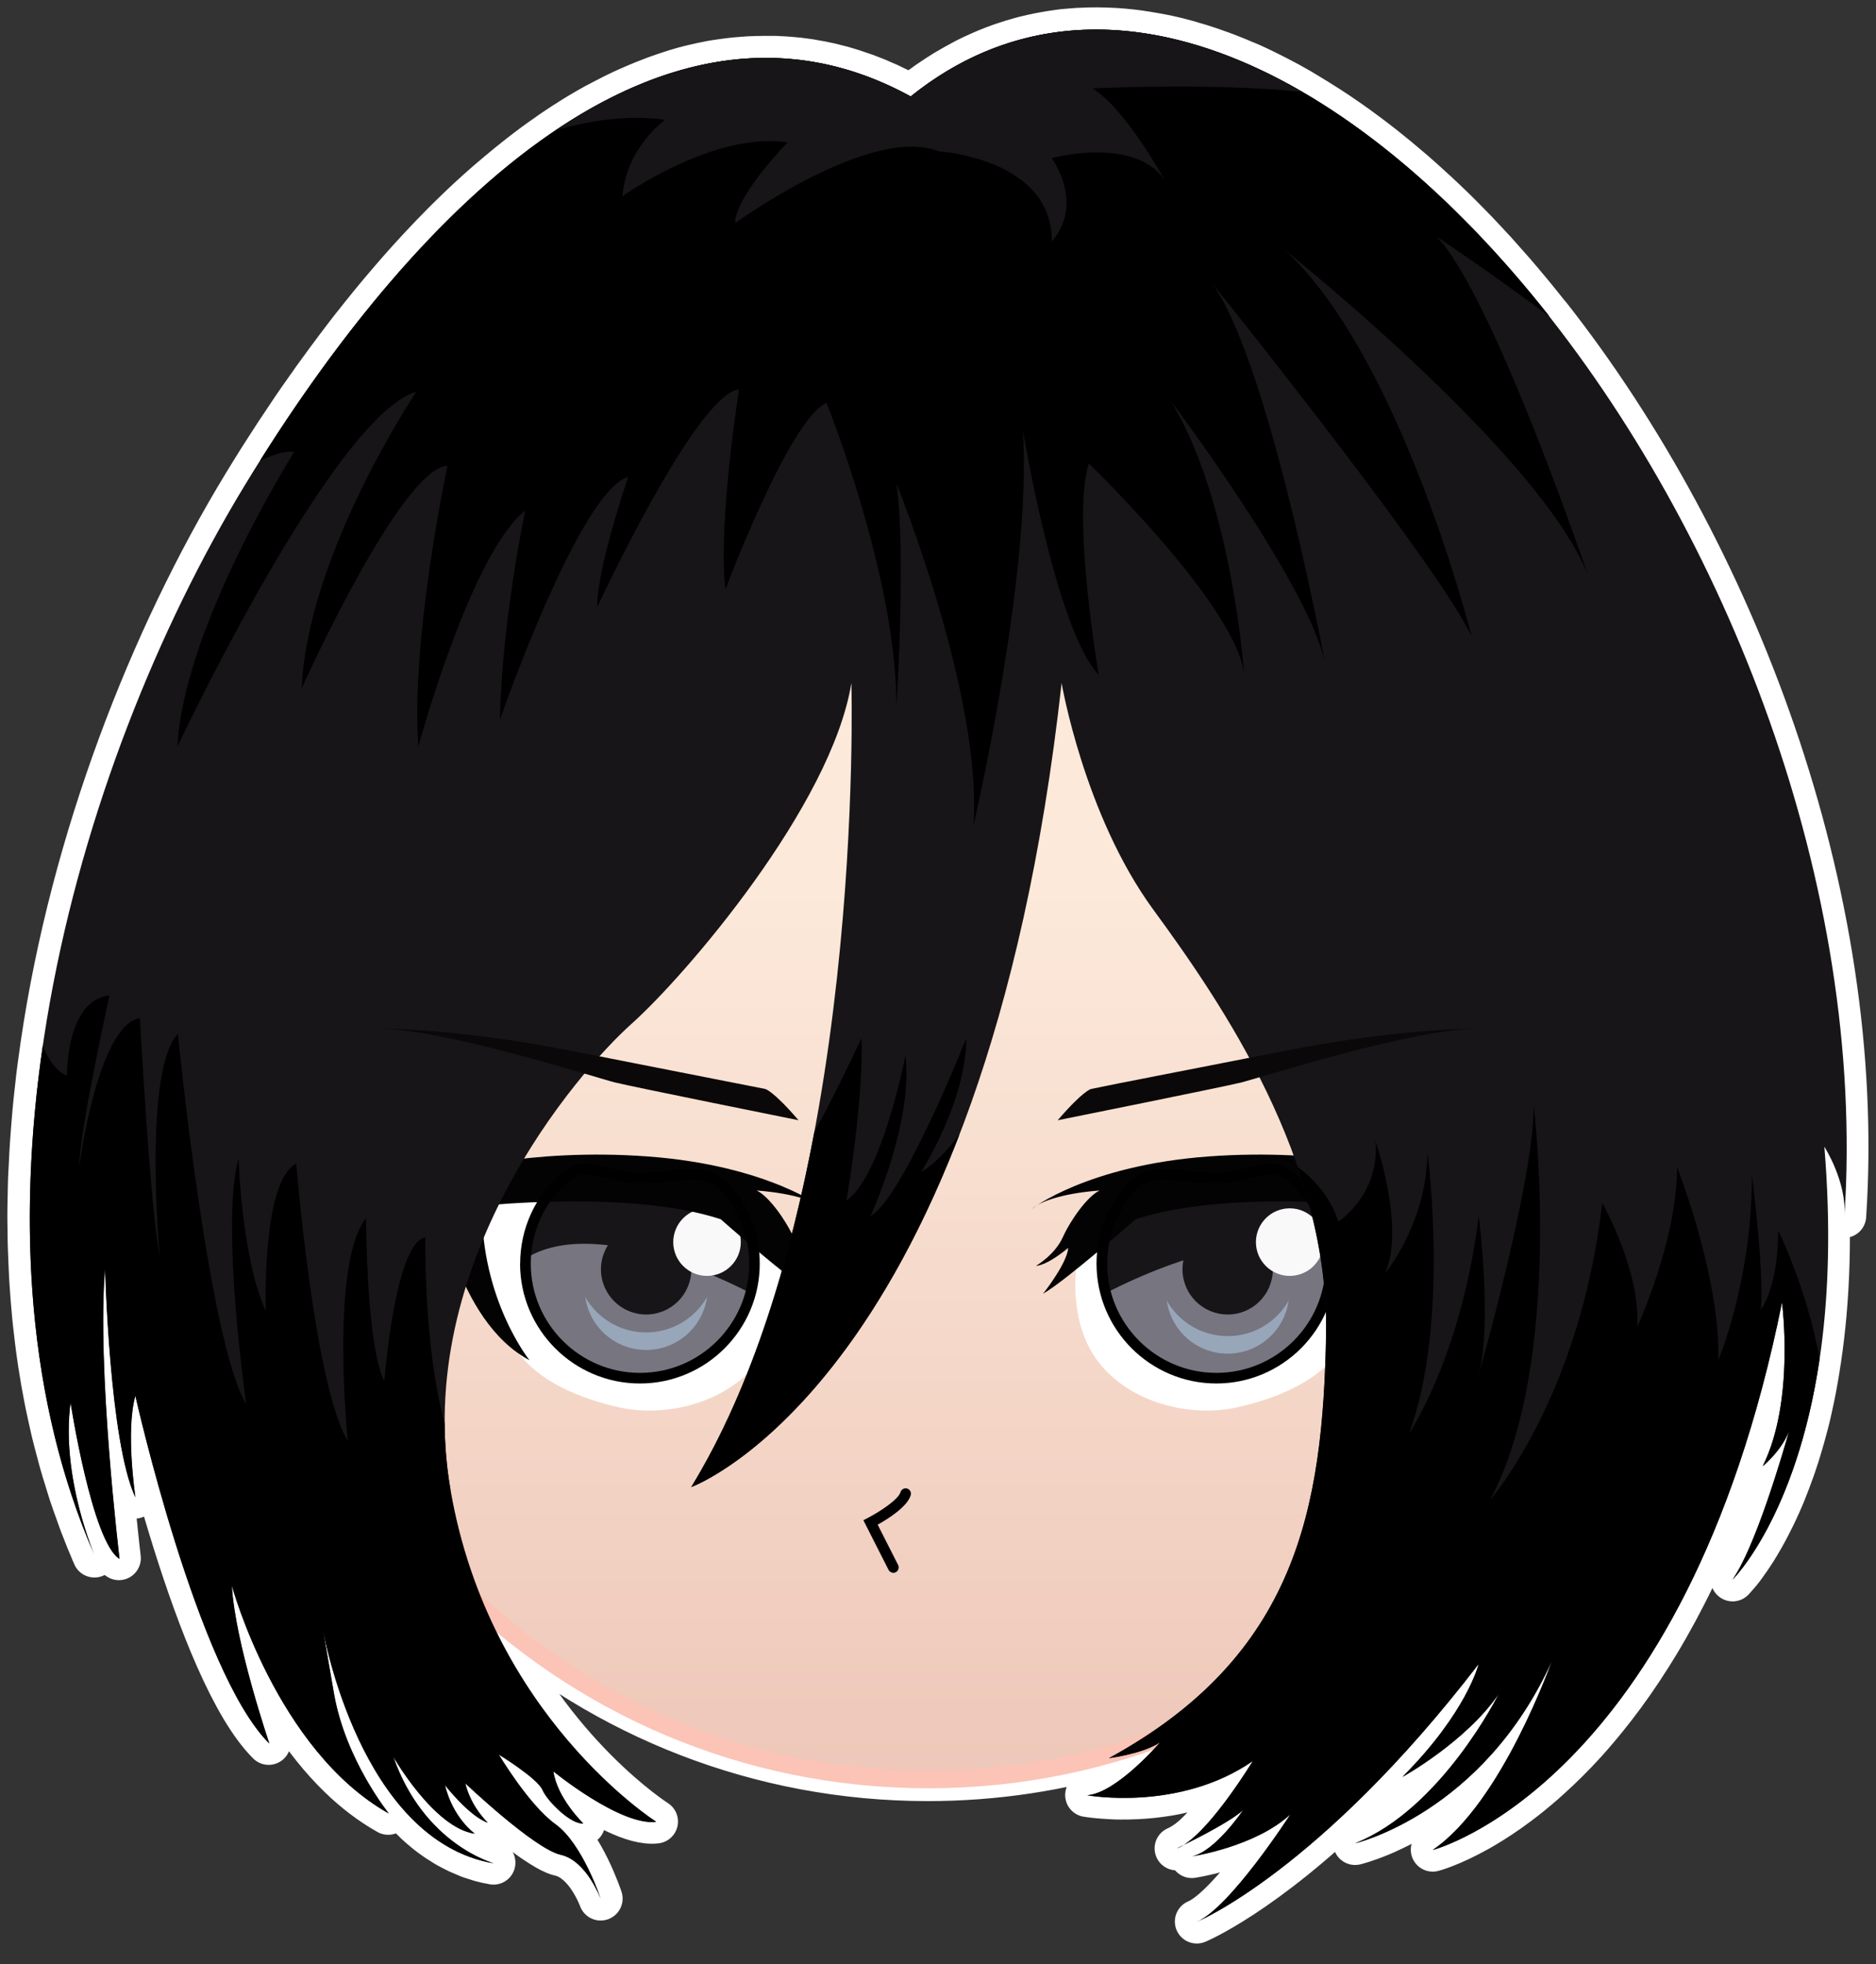 <svg width="64" height="67" viewBox="0 0 64 67" fill="none" xmlns="http://www.w3.org/2000/svg">
<rect x="0" y="0" width="64" height="67" fill="#333333" stroke="none"/>
<path d="M40.371 62.941C40.371 62.941 40.356 62.947 40.35 62.95C40.329 62.959 40.308 62.971 40.29 62.98C40.278 62.986 40.266 62.992 40.254 62.998C40.239 63.004 40.224 63.013 40.209 63.019C40.201 63.022 40.195 63.025 40.186 63.031C40.159 63.043 40.138 63.052 40.138 63.052C40.192 63.034 40.245 63.007 40.302 62.977C40.32 62.968 40.341 62.956 40.359 62.944C40.368 62.938 40.374 62.935 40.383 62.932C40.377 62.932 40.374 62.935 40.368 62.938L40.371 62.941Z" fill="#0A0808" stroke="white" stroke-width="1.497" stroke-linecap="round" stroke-linejoin="round"/>
<path d="M52.862 10.806C52.817 10.749 52.776 10.698 52.731 10.642C52.572 10.444 52.416 10.246 52.255 10.052C52.195 9.977 52.132 9.908 52.072 9.833C51.922 9.657 51.776 9.477 51.623 9.303C51.554 9.223 51.485 9.148 51.414 9.067C51.27 8.905 51.126 8.741 50.983 8.582C50.908 8.498 50.83 8.42 50.755 8.337C50.614 8.187 50.474 8.034 50.333 7.888C50.252 7.804 50.171 7.723 50.09 7.639C49.953 7.499 49.815 7.358 49.674 7.22C49.591 7.136 49.504 7.055 49.417 6.972C49.279 6.84 49.145 6.708 49.007 6.583C48.917 6.499 48.83 6.421 48.74 6.34C48.606 6.217 48.471 6.095 48.333 5.975C48.244 5.894 48.151 5.816 48.058 5.738C47.923 5.622 47.789 5.508 47.654 5.397C47.561 5.319 47.465 5.245 47.373 5.17C47.238 5.062 47.106 4.954 46.971 4.852C46.876 4.778 46.777 4.706 46.681 4.631C46.549 4.532 46.415 4.433 46.283 4.338C46.184 4.266 46.085 4.197 45.987 4.128C45.855 4.035 45.723 3.945 45.589 3.856C45.487 3.79 45.388 3.724 45.286 3.658C45.154 3.574 45.023 3.49 44.891 3.41C44.789 3.347 44.688 3.287 44.586 3.224C44.532 3.191 44.478 3.158 44.421 3.125C44.415 3.122 44.409 3.119 44.403 3.113C44.355 3.086 44.31 3.059 44.263 3.032C44.218 3.006 44.173 2.982 44.125 2.955C44.089 2.934 44.053 2.916 44.02 2.895C43.942 2.85 43.861 2.811 43.784 2.769C43.727 2.739 43.67 2.709 43.613 2.679C43.547 2.646 43.481 2.613 43.415 2.577C43.364 2.551 43.311 2.527 43.26 2.5C43.188 2.464 43.119 2.431 43.047 2.395C42.99 2.368 42.934 2.341 42.877 2.314C42.802 2.281 42.73 2.245 42.655 2.212C42.619 2.197 42.583 2.182 42.547 2.167C42.49 2.143 42.434 2.119 42.377 2.096C42.338 2.078 42.296 2.06 42.257 2.045C42.17 2.009 42.083 1.976 41.997 1.94C41.955 1.922 41.91 1.904 41.868 1.889C41.805 1.865 41.745 1.844 41.682 1.82C41.622 1.799 41.566 1.778 41.506 1.757C41.425 1.727 41.347 1.7 41.266 1.673C41.215 1.656 41.164 1.641 41.114 1.623C41.051 1.602 40.991 1.581 40.928 1.563C40.889 1.551 40.853 1.542 40.814 1.53C40.709 1.497 40.605 1.467 40.5 1.437C40.479 1.431 40.455 1.425 40.434 1.419C40.392 1.407 40.35 1.398 40.308 1.386C40.255 1.371 40.204 1.359 40.15 1.344C40.054 1.32 39.958 1.299 39.862 1.278C39.814 1.269 39.77 1.257 39.722 1.248C39.674 1.239 39.623 1.227 39.575 1.219C39.524 1.21 39.473 1.201 39.425 1.192C39.327 1.174 39.225 1.156 39.126 1.141C39.081 1.135 39.033 1.126 38.988 1.12C38.964 1.117 38.94 1.114 38.916 1.108C38.88 1.102 38.845 1.096 38.809 1.093C38.674 1.075 38.539 1.06 38.405 1.048C38.39 1.048 38.375 1.045 38.36 1.042C38.318 1.039 38.273 1.036 38.231 1.033C38.18 1.03 38.126 1.024 38.075 1.021C37.968 1.015 37.857 1.009 37.749 1.006C37.704 1.006 37.656 1.003 37.611 1.003C37.572 1.003 37.533 1.003 37.495 1C37.471 1 37.447 1 37.423 1C37.288 1 37.153 1 37.019 1.006C36.98 1.006 36.941 1.009 36.902 1.012C36.899 1.012 36.893 1.012 36.89 1.012C36.842 1.012 36.797 1.015 36.749 1.018C36.615 1.027 36.48 1.039 36.345 1.051C36.318 1.051 36.294 1.054 36.267 1.057C36.237 1.06 36.208 1.063 36.178 1.069C36.136 1.075 36.097 1.081 36.055 1.087C35.926 1.105 35.8 1.123 35.675 1.147C35.63 1.156 35.588 1.162 35.543 1.171C35.51 1.177 35.48 1.183 35.447 1.189C35.282 1.222 35.121 1.257 34.956 1.299C34.929 1.305 34.902 1.314 34.875 1.32C34.834 1.332 34.789 1.344 34.747 1.356C34.606 1.395 34.465 1.437 34.328 1.485C34.298 1.494 34.265 1.506 34.235 1.515C34.217 1.521 34.196 1.527 34.178 1.533C34.166 1.536 34.157 1.542 34.145 1.545C33.983 1.602 33.822 1.665 33.663 1.73C33.633 1.742 33.6 1.754 33.57 1.769C33.54 1.781 33.511 1.796 33.481 1.808C33.31 1.883 33.136 1.964 32.969 2.048C32.957 2.054 32.942 2.063 32.93 2.069C32.9 2.084 32.867 2.102 32.837 2.119C32.684 2.2 32.535 2.284 32.382 2.374C32.355 2.389 32.328 2.404 32.298 2.422C32.283 2.431 32.268 2.44 32.253 2.449C32.08 2.557 31.906 2.667 31.733 2.787C31.715 2.799 31.697 2.811 31.679 2.823C31.655 2.841 31.631 2.859 31.604 2.877C31.424 3.006 31.247 3.137 31.071 3.278C31.068 3.278 31.062 3.275 31.059 3.272C30.936 3.203 30.811 3.14 30.688 3.077C30.688 3.077 30.685 3.077 30.682 3.077C30.637 3.056 30.595 3.035 30.55 3.015C30.466 2.976 30.386 2.934 30.302 2.895C30.299 2.895 30.296 2.892 30.29 2.889C30.239 2.865 30.188 2.844 30.134 2.823C30.062 2.79 29.987 2.757 29.916 2.727C29.91 2.727 29.904 2.724 29.901 2.721C29.847 2.7 29.793 2.679 29.739 2.658C29.67 2.631 29.601 2.604 29.532 2.577C29.526 2.577 29.52 2.571 29.511 2.571C29.457 2.551 29.401 2.533 29.347 2.515C29.281 2.491 29.215 2.467 29.146 2.446C29.137 2.446 29.128 2.44 29.122 2.437C29.068 2.419 29.012 2.404 28.958 2.386C28.892 2.365 28.829 2.347 28.763 2.329C28.754 2.329 28.745 2.323 28.736 2.32C28.679 2.305 28.625 2.29 28.569 2.278C28.506 2.263 28.443 2.245 28.38 2.23C28.368 2.23 28.359 2.224 28.347 2.221C28.29 2.209 28.236 2.197 28.179 2.185C28.116 2.173 28.057 2.158 27.994 2.146C27.982 2.146 27.97 2.14 27.958 2.14C27.901 2.128 27.847 2.119 27.79 2.111C27.73 2.099 27.668 2.09 27.608 2.078C27.596 2.078 27.584 2.075 27.572 2.072C27.518 2.063 27.461 2.057 27.407 2.051C27.347 2.042 27.287 2.033 27.224 2.027C27.212 2.027 27.198 2.024 27.186 2.024C27.132 2.018 27.075 2.012 27.021 2.009C26.961 2.003 26.901 1.997 26.841 1.994C26.826 1.994 26.814 1.994 26.799 1.991C26.746 1.988 26.689 1.985 26.635 1.982C26.575 1.979 26.518 1.976 26.458 1.973C26.443 1.973 26.431 1.973 26.416 1.973C26.362 1.973 26.306 1.973 26.252 1.973C26.192 1.973 26.135 1.973 26.075 1.973C26.06 1.973 26.045 1.973 26.03 1.973C25.976 1.973 25.919 1.973 25.866 1.976C25.809 1.976 25.749 1.976 25.692 1.982C25.677 1.982 25.662 1.982 25.647 1.982C25.593 1.982 25.536 1.988 25.482 1.991C25.425 1.994 25.366 1.997 25.309 2.003C25.294 2.003 25.279 2.003 25.264 2.006C25.21 2.012 25.153 2.015 25.099 2.021C25.042 2.027 24.985 2.033 24.926 2.039C24.911 2.039 24.896 2.042 24.881 2.045C24.827 2.051 24.77 2.06 24.716 2.066C24.659 2.075 24.602 2.081 24.543 2.09C24.527 2.09 24.513 2.096 24.498 2.096C24.444 2.105 24.387 2.114 24.333 2.123C24.276 2.131 24.219 2.143 24.162 2.155C24.147 2.155 24.135 2.161 24.12 2.164C24.064 2.176 24.01 2.188 23.953 2.197C23.896 2.209 23.839 2.221 23.782 2.236C23.767 2.239 23.755 2.242 23.74 2.245C23.683 2.257 23.63 2.272 23.573 2.284C23.516 2.296 23.459 2.314 23.402 2.329C23.39 2.332 23.375 2.335 23.363 2.338C23.306 2.353 23.252 2.368 23.195 2.386C23.139 2.401 23.082 2.419 23.025 2.437C23.013 2.44 23.001 2.443 22.989 2.449C22.932 2.467 22.875 2.485 22.821 2.503C22.765 2.521 22.708 2.542 22.651 2.56C22.639 2.563 22.627 2.568 22.618 2.571C22.561 2.589 22.504 2.61 22.447 2.631C22.39 2.652 22.333 2.673 22.276 2.694C22.265 2.697 22.256 2.703 22.247 2.706C22.19 2.727 22.133 2.748 22.076 2.772C22.019 2.796 21.962 2.817 21.902 2.841C21.893 2.844 21.884 2.847 21.875 2.853C21.819 2.877 21.762 2.901 21.702 2.925C21.645 2.949 21.585 2.976 21.528 3C21.519 3.003 21.51 3.009 21.501 3.012C21.444 3.038 21.384 3.062 21.328 3.089C21.271 3.116 21.211 3.143 21.154 3.17C21.145 3.173 21.139 3.176 21.13 3.182C21.073 3.209 21.013 3.236 20.956 3.266C20.9 3.296 20.84 3.326 20.783 3.356C20.777 3.359 20.771 3.362 20.765 3.365C20.705 3.395 20.648 3.425 20.588 3.455C20.531 3.484 20.475 3.517 20.418 3.547C20.418 3.547 20.418 3.547 20.415 3.547C20.409 3.547 20.406 3.553 20.4 3.553C20.34 3.586 20.28 3.616 20.22 3.652C20.166 3.682 20.109 3.715 20.055 3.745C20.052 3.745 20.047 3.751 20.044 3.751C20.041 3.751 20.038 3.754 20.035 3.757C19.975 3.79 19.915 3.826 19.855 3.862C19.801 3.895 19.747 3.927 19.696 3.957C19.69 3.96 19.684 3.963 19.678 3.969C19.678 3.969 19.672 3.969 19.672 3.972C19.613 4.008 19.553 4.044 19.493 4.083C19.442 4.113 19.391 4.146 19.343 4.179C19.334 4.185 19.325 4.191 19.313 4.197C19.253 4.236 19.193 4.275 19.134 4.314C19.089 4.344 19.044 4.373 18.999 4.403C18.984 4.412 18.969 4.424 18.954 4.433C18.894 4.475 18.834 4.514 18.774 4.556C18.747 4.577 18.718 4.595 18.691 4.616C18.376 4.834 18.065 5.062 17.757 5.304C17.745 5.313 17.73 5.325 17.718 5.334C17.634 5.4 17.547 5.469 17.463 5.538C17.43 5.565 17.397 5.589 17.364 5.616C17.287 5.679 17.209 5.744 17.131 5.81C17.092 5.843 17.053 5.873 17.014 5.906C16.936 5.972 16.862 6.038 16.784 6.101C16.745 6.134 16.706 6.169 16.664 6.202C16.589 6.268 16.514 6.334 16.44 6.4C16.398 6.436 16.359 6.472 16.317 6.508C16.242 6.574 16.17 6.642 16.098 6.708C16.056 6.747 16.015 6.783 15.973 6.822C15.901 6.891 15.829 6.957 15.757 7.026C15.715 7.064 15.673 7.103 15.631 7.145C15.559 7.214 15.491 7.283 15.419 7.352C15.377 7.394 15.332 7.436 15.29 7.478C15.221 7.546 15.149 7.618 15.081 7.687C15.039 7.729 14.997 7.771 14.955 7.816C14.886 7.888 14.814 7.959 14.745 8.031C14.703 8.076 14.662 8.118 14.62 8.163C14.551 8.235 14.482 8.31 14.413 8.382C14.371 8.426 14.329 8.471 14.287 8.516C14.219 8.591 14.15 8.666 14.081 8.741C14.039 8.786 13.997 8.831 13.958 8.875C13.889 8.953 13.82 9.028 13.752 9.106C13.713 9.151 13.671 9.196 13.632 9.241C13.563 9.318 13.494 9.399 13.425 9.48C13.386 9.525 13.348 9.57 13.309 9.615C13.24 9.696 13.171 9.776 13.102 9.857C13.063 9.902 13.024 9.95 12.985 9.995C12.916 10.076 12.848 10.16 12.779 10.243C12.74 10.288 12.704 10.336 12.665 10.381C12.596 10.465 12.527 10.549 12.461 10.633C12.425 10.677 12.387 10.725 12.351 10.77C12.282 10.857 12.213 10.944 12.144 11.031C12.108 11.075 12.072 11.12 12.036 11.165C11.967 11.252 11.899 11.342 11.83 11.432C11.797 11.477 11.761 11.521 11.728 11.566C11.659 11.656 11.587 11.749 11.518 11.842C11.486 11.884 11.456 11.926 11.423 11.97C11.351 12.066 11.282 12.159 11.21 12.255C11.18 12.297 11.15 12.339 11.117 12.381C11.046 12.476 10.977 12.575 10.905 12.671C10.875 12.71 10.848 12.752 10.818 12.791C10.746 12.889 10.674 12.988 10.606 13.09C10.579 13.129 10.552 13.168 10.522 13.207C10.45 13.309 10.378 13.413 10.303 13.518C10.279 13.551 10.255 13.587 10.231 13.62C10.157 13.728 10.082 13.835 10.007 13.946C9.986 13.979 9.962 14.012 9.941 14.045C9.866 14.156 9.791 14.266 9.717 14.38C9.696 14.41 9.678 14.44 9.657 14.47C9.579 14.587 9.504 14.7 9.426 14.817C9.411 14.841 9.396 14.862 9.381 14.886C9.3 15.012 9.22 15.134 9.139 15.26C9.133 15.269 9.127 15.278 9.121 15.287C9.034 15.425 8.944 15.562 8.857 15.7C8.681 15.979 8.507 16.26 8.337 16.541C5.152 21.777 2.467 28.652 1.443 35.666C1.443 35.666 1.443 35.666 1.443 35.663C1.425 35.785 1.41 35.911 1.392 36.034C1.359 36.267 1.326 36.501 1.299 36.734C1.281 36.878 1.266 37.025 1.251 37.168C1.224 37.414 1.195 37.659 1.174 37.908C1.168 37.98 1.162 38.048 1.156 38.12C1.108 38.677 1.069 39.234 1.045 39.788C1.039 39.919 1.03 40.054 1.024 40.186C1.015 40.404 1.015 40.623 1.009 40.841C1.006 41.012 1 41.185 1 41.356C1 41.566 1 41.772 1.006 41.979C1.006 42.158 1.009 42.341 1.015 42.52C1.021 42.724 1.03 42.925 1.039 43.128C1.048 43.314 1.054 43.499 1.066 43.682C1.078 43.879 1.093 44.077 1.108 44.275C1.123 44.46 1.138 44.649 1.156 44.834C1.174 45.029 1.195 45.22 1.219 45.415C1.239 45.603 1.263 45.792 1.287 45.981C1.311 46.169 1.341 46.358 1.368 46.546C1.398 46.735 1.428 46.927 1.461 47.115C1.494 47.301 1.527 47.486 1.563 47.669C1.599 47.861 1.641 48.049 1.682 48.241C1.721 48.42 1.76 48.6 1.802 48.779C1.847 48.974 1.898 49.163 1.949 49.357C1.994 49.531 2.039 49.704 2.087 49.875C2.143 50.076 2.203 50.27 2.266 50.468C2.317 50.629 2.362 50.791 2.416 50.953C2.488 51.171 2.568 51.39 2.646 51.605C2.694 51.74 2.739 51.877 2.793 52.012C2.922 52.353 3.059 52.689 3.206 53.024C3.206 53.018 3.197 53.006 3.194 52.997C3.197 53.006 3.203 53.018 3.206 53.027C3.212 53.039 3.212 53.042 3.215 53.048C3.218 53.057 3.221 53.063 3.221 53.063C3.2 53.012 3.182 52.961 3.158 52.913C3.161 52.922 3.164 52.931 3.167 52.94C3.164 52.931 3.158 52.919 3.155 52.91C3.143 52.877 3.128 52.841 3.11 52.8C3.107 52.791 3.101 52.779 3.098 52.77C3.08 52.722 3.062 52.671 3.041 52.611C3.035 52.593 3.026 52.569 3.02 52.548C3.003 52.494 2.982 52.44 2.961 52.377C2.952 52.35 2.943 52.321 2.934 52.291C2.913 52.231 2.895 52.171 2.874 52.105C2.862 52.069 2.853 52.033 2.841 51.994C2.823 51.931 2.802 51.866 2.784 51.797C2.772 51.755 2.76 51.71 2.748 51.665C2.73 51.596 2.712 51.527 2.691 51.456C2.679 51.408 2.667 51.357 2.655 51.309C2.637 51.237 2.619 51.162 2.601 51.087C2.589 51.033 2.577 50.98 2.566 50.926C2.551 50.851 2.533 50.773 2.518 50.692C2.506 50.635 2.497 50.578 2.485 50.519C2.47 50.438 2.458 50.357 2.446 50.276C2.437 50.216 2.428 50.156 2.419 50.096C2.407 50.013 2.398 49.929 2.389 49.842C2.383 49.779 2.374 49.719 2.368 49.657C2.359 49.57 2.353 49.48 2.347 49.393C2.344 49.33 2.338 49.267 2.335 49.205C2.332 49.112 2.329 49.019 2.329 48.926C2.329 48.866 2.326 48.806 2.329 48.743C2.329 48.642 2.335 48.537 2.338 48.435C2.338 48.384 2.338 48.33 2.344 48.28C2.353 48.124 2.368 47.971 2.389 47.816C2.389 47.816 2.464 48.3 2.595 48.98C2.643 49.219 2.694 49.48 2.754 49.755C2.811 50.022 2.877 50.294 2.946 50.569C3.239 51.737 3.628 52.892 4.056 53.153C4.056 53.153 3.781 50.866 3.616 48.294C3.616 48.277 3.616 48.262 3.613 48.244C3.598 47.986 3.583 47.726 3.568 47.465C3.568 47.45 3.568 47.438 3.568 47.423C3.532 46.741 3.508 46.053 3.502 45.397C3.502 45.265 3.502 45.134 3.502 45.005C3.502 44.876 3.502 44.747 3.502 44.622C3.508 44.119 3.529 43.643 3.565 43.218C3.565 43.218 3.601 44.709 3.751 46.433C3.76 46.54 3.769 46.648 3.781 46.759C3.802 46.977 3.823 47.199 3.847 47.42C3.871 47.642 3.898 47.864 3.924 48.082C3.966 48.408 4.014 48.731 4.065 49.04C4.203 49.863 4.379 50.584 4.598 51.054C4.598 51.054 4.436 49.98 4.445 48.923C4.445 48.72 4.457 48.519 4.472 48.325C4.496 48.058 4.535 47.807 4.598 47.591C4.598 47.591 6.711 57.014 9.166 59.454C9.166 59.454 8.447 57.34 8.085 55.496C7.983 54.979 7.912 54.485 7.891 54.063C7.891 54.063 8.974 58.065 11.614 60.609C12.102 61.082 12.644 61.501 13.243 61.839C13.243 61.839 12.874 61.384 12.458 60.648C12.354 60.462 12.246 60.262 12.141 60.043C11.824 59.391 11.524 58.603 11.378 57.753C11.372 57.724 11.369 57.7 11.363 57.673C11.312 57.373 11.267 57.113 11.228 56.888C11.219 56.834 11.21 56.781 11.201 56.73C11.195 56.7 11.192 56.67 11.186 56.643C11.171 56.556 11.156 56.475 11.144 56.4C11.111 56.203 11.085 56.05 11.064 55.928C11.058 55.898 11.055 55.868 11.049 55.841C11.04 55.793 11.034 55.751 11.028 55.715C11.019 55.664 11.013 55.622 11.007 55.592C11.001 55.559 10.998 55.535 10.995 55.517C10.995 55.517 10.995 55.511 10.995 55.508C10.995 55.496 10.992 55.487 10.992 55.484V55.487C10.992 55.493 10.992 55.496 10.995 55.505C10.995 55.514 10.998 55.523 11.001 55.538C11.001 55.55 11.004 55.562 11.007 55.577C11.01 55.592 11.013 55.61 11.016 55.631C11.019 55.646 11.022 55.664 11.025 55.682C11.031 55.703 11.034 55.727 11.04 55.754C11.046 55.778 11.049 55.799 11.055 55.826C11.061 55.853 11.066 55.883 11.072 55.913C11.079 55.94 11.085 55.966 11.091 55.993C11.1 56.026 11.105 56.062 11.114 56.101C11.12 56.131 11.129 56.164 11.138 56.194C11.147 56.233 11.156 56.272 11.168 56.314C11.177 56.35 11.186 56.383 11.195 56.421C11.207 56.463 11.219 56.508 11.231 56.556C11.24 56.595 11.252 56.634 11.264 56.673C11.276 56.721 11.291 56.769 11.306 56.819C11.318 56.861 11.33 56.903 11.342 56.945C11.357 56.996 11.372 57.05 11.387 57.101C11.399 57.146 11.414 57.191 11.429 57.236C11.447 57.289 11.465 57.346 11.483 57.403C11.498 57.451 11.513 57.496 11.527 57.544C11.546 57.601 11.566 57.661 11.587 57.721C11.605 57.768 11.62 57.819 11.638 57.867C11.659 57.927 11.68 57.987 11.704 58.047C11.722 58.098 11.74 58.148 11.761 58.199C11.785 58.262 11.809 58.325 11.833 58.388C11.854 58.439 11.875 58.493 11.896 58.544C11.92 58.606 11.947 58.669 11.973 58.735C11.995 58.789 12.018 58.843 12.042 58.897C12.069 58.96 12.099 59.026 12.129 59.088C12.153 59.142 12.177 59.196 12.204 59.253C12.234 59.316 12.264 59.382 12.297 59.445C12.324 59.498 12.351 59.555 12.378 59.609C12.411 59.672 12.444 59.738 12.476 59.801C12.506 59.855 12.533 59.912 12.563 59.965C12.599 60.028 12.635 60.091 12.671 60.157C12.701 60.211 12.734 60.265 12.764 60.322C12.8 60.385 12.839 60.447 12.877 60.51C12.91 60.564 12.943 60.618 12.976 60.672C13.015 60.735 13.057 60.795 13.099 60.855C13.135 60.908 13.171 60.959 13.207 61.013C13.249 61.073 13.294 61.133 13.338 61.19C13.377 61.241 13.413 61.291 13.452 61.342C13.497 61.402 13.545 61.459 13.593 61.516C13.632 61.564 13.674 61.615 13.713 61.66C13.761 61.717 13.811 61.767 13.862 61.824C13.904 61.872 13.946 61.917 13.991 61.965C14.042 62.019 14.096 62.067 14.147 62.118C14.192 62.163 14.236 62.208 14.284 62.249C14.338 62.3 14.395 62.345 14.452 62.393C14.5 62.432 14.545 62.474 14.596 62.513C14.652 62.558 14.715 62.603 14.775 62.645C14.826 62.68 14.874 62.719 14.925 62.752C14.988 62.794 15.051 62.833 15.117 62.872C15.167 62.905 15.218 62.938 15.272 62.968C15.338 63.007 15.41 63.04 15.476 63.076C15.53 63.102 15.581 63.132 15.634 63.156C15.706 63.189 15.784 63.219 15.859 63.252C15.913 63.273 15.964 63.297 16.015 63.318C16.098 63.348 16.188 63.375 16.275 63.402C16.323 63.417 16.368 63.435 16.416 63.447C16.544 63.483 16.679 63.51 16.814 63.533C16.82 63.533 16.829 63.536 16.835 63.539C16.835 63.539 14.443 62.905 13.398 59.888C13.398 59.888 13.515 60.091 13.713 60.385C13.761 60.453 13.811 60.528 13.868 60.609C14.036 60.846 14.239 61.112 14.473 61.372C14.614 61.531 14.763 61.687 14.922 61.83C15.314 62.19 15.751 62.471 16.185 62.534C16.185 62.534 16.08 62.462 15.934 62.309C15.811 62.184 15.664 62.001 15.524 61.761C15.497 61.714 15.467 61.663 15.44 61.612C15.332 61.402 15.233 61.154 15.164 60.867C15.164 60.867 15.233 60.953 15.341 61.082C15.389 61.136 15.443 61.199 15.503 61.265C15.581 61.351 15.67 61.444 15.766 61.54C15.841 61.615 15.922 61.69 16.006 61.758C16.065 61.809 16.125 61.857 16.185 61.902C16.236 61.938 16.284 61.974 16.335 62.007C16.437 62.073 16.538 62.127 16.634 62.163C16.634 62.163 16.49 62.034 16.323 61.8C16.155 61.567 15.964 61.229 15.862 60.813C15.862 60.813 15.871 60.822 15.889 60.837C16.074 61.01 17.188 62.046 18.122 62.71C18.194 62.761 18.262 62.809 18.334 62.854C18.556 63.001 18.762 63.123 18.936 63.195C19.002 63.222 19.065 63.243 19.122 63.255C19.232 63.279 19.34 63.324 19.439 63.378C19.585 63.462 19.72 63.572 19.837 63.695C19.876 63.737 19.915 63.779 19.951 63.821C20.307 64.252 20.492 64.764 20.492 64.764C20.492 64.764 19.87 62.881 18.951 62.219C18.032 61.558 17.011 59.834 17.011 59.834C17.011 59.834 17.427 60.088 17.826 60.382C17.87 60.414 17.912 60.447 17.957 60.48C18.215 60.681 18.439 60.887 18.505 61.04C18.55 61.142 18.631 61.265 18.735 61.393C18.84 61.522 18.969 61.657 19.107 61.776C19.175 61.836 19.244 61.893 19.316 61.944C19.385 61.995 19.457 62.04 19.526 62.079C19.622 62.13 19.711 62.166 19.792 62.181C19.801 62.181 19.81 62.184 19.816 62.187C19.843 62.19 19.87 62.193 19.897 62.19C19.897 62.19 19.894 62.187 19.888 62.181C19.882 62.175 19.87 62.163 19.858 62.151C19.834 62.127 19.801 62.091 19.762 62.049C19.69 61.971 19.601 61.863 19.502 61.734C19.439 61.651 19.373 61.561 19.31 61.462C19.247 61.366 19.187 61.265 19.131 61.157C19.011 60.923 18.912 60.669 18.876 60.411C18.876 60.411 19.448 60.879 20.172 61.328C20.445 61.495 20.738 61.663 21.028 61.8C21.516 62.031 22.001 62.181 22.381 62.136C22.381 62.136 18.765 59.84 16.625 55C20.63 58.538 25.89 60.69 31.655 60.69C33.959 60.69 36.181 60.343 38.276 59.705C38.126 59.792 37.98 59.879 37.824 59.962C37.824 59.962 38.524 59.873 39.111 59.648C39.165 59.627 39.219 59.603 39.273 59.582C39.318 59.561 39.359 59.543 39.398 59.523C39.461 59.49 39.521 59.457 39.575 59.421C39.575 59.421 39.365 59.666 39.054 59.974C38.898 60.13 38.713 60.301 38.518 60.465C38.255 60.684 37.971 60.893 37.692 61.037C37.551 61.109 37.414 61.166 37.282 61.199C37.216 61.217 37.15 61.226 37.087 61.232C37.087 61.232 37.114 61.238 37.168 61.244C37.255 61.256 37.411 61.277 37.617 61.291C37.659 61.294 37.704 61.297 37.749 61.3C37.797 61.303 37.848 61.306 37.899 61.309C37.998 61.316 38.102 61.319 38.213 61.319C38.384 61.319 38.569 61.319 38.767 61.309C39.096 61.294 39.461 61.259 39.844 61.196C39.922 61.184 39.997 61.169 40.075 61.154C40.934 60.986 41.871 60.66 42.733 60.064C42.733 60.064 42.727 60.076 42.715 60.091C42.712 60.097 42.706 60.106 42.703 60.112C42.694 60.127 42.682 60.145 42.667 60.169C42.658 60.184 42.646 60.205 42.634 60.22C42.622 60.241 42.607 60.262 42.592 60.286C42.577 60.313 42.556 60.343 42.538 60.37C42.523 60.394 42.508 60.417 42.49 60.441C42.469 60.474 42.443 60.513 42.419 60.549C42.401 60.576 42.383 60.6 42.365 60.63C42.338 60.669 42.308 60.714 42.281 60.756C42.26 60.786 42.242 60.816 42.221 60.846C42.191 60.89 42.158 60.938 42.125 60.986C42.104 61.016 42.083 61.046 42.062 61.076C42.026 61.127 41.991 61.178 41.952 61.232C41.931 61.262 41.91 61.288 41.889 61.319C41.85 61.372 41.808 61.429 41.766 61.483C41.745 61.51 41.724 61.537 41.703 61.567C41.658 61.624 41.616 61.681 41.572 61.737C41.554 61.761 41.533 61.785 41.515 61.806C41.467 61.866 41.419 61.926 41.368 61.986C41.356 62.001 41.344 62.013 41.332 62.028C41.15 62.24 40.967 62.441 40.784 62.609C40.778 62.615 40.769 62.621 40.763 62.63C40.718 62.672 40.673 62.707 40.629 62.743C40.605 62.761 40.584 62.782 40.56 62.8C40.521 62.83 40.479 62.857 40.44 62.884C40.416 62.902 40.389 62.92 40.365 62.935C40.371 62.935 40.374 62.929 40.38 62.929C40.386 62.929 40.392 62.923 40.398 62.92C40.416 62.911 40.434 62.902 40.452 62.893C40.476 62.881 40.5 62.869 40.524 62.857C40.545 62.848 40.563 62.839 40.584 62.827C40.629 62.803 40.676 62.782 40.724 62.755C40.73 62.752 40.739 62.749 40.745 62.743C40.79 62.719 40.835 62.698 40.883 62.672C40.901 62.663 40.919 62.654 40.94 62.642C40.979 62.621 41.015 62.603 41.054 62.582C41.075 62.57 41.096 62.561 41.117 62.549C41.164 62.522 41.215 62.498 41.263 62.471C41.272 62.465 41.281 62.462 41.29 62.456C41.35 62.423 41.407 62.39 41.467 62.357C41.482 62.348 41.497 62.339 41.512 62.333C41.556 62.309 41.599 62.282 41.643 62.258C41.661 62.246 41.679 62.237 41.697 62.225C41.742 62.199 41.784 62.175 41.826 62.148C41.838 62.139 41.853 62.133 41.865 62.124C41.919 62.091 41.97 62.058 42.02 62.025C42.029 62.019 42.038 62.013 42.047 62.007C42.086 61.98 42.125 61.956 42.158 61.932C42.173 61.923 42.185 61.911 42.2 61.902C42.23 61.881 42.26 61.857 42.287 61.836C42.299 61.827 42.311 61.818 42.32 61.809C42.356 61.779 42.389 61.752 42.419 61.726C42.419 61.726 42.041 62.288 41.566 62.746C41.278 63.022 40.958 63.258 40.659 63.315C40.659 63.315 41.682 63.162 42.715 62.704C43.185 62.495 43.655 62.225 44.029 61.875C44.029 61.875 43.688 62.405 43.209 63.064C42.913 63.468 42.565 63.923 42.209 64.336C42.164 64.387 42.119 64.438 42.074 64.488C41.628 64.988 41.182 65.401 40.829 65.548C40.829 65.548 43.08 64.62 46.433 61.325C46.645 61.115 46.861 60.899 47.079 60.672C48.121 59.597 49.252 58.301 50.447 56.748C50.447 56.748 50.411 56.888 50.312 57.134C50.294 57.179 50.273 57.227 50.252 57.278C50.222 57.343 50.189 57.418 50.15 57.496C50.099 57.604 50.043 57.718 49.974 57.843C49.74 58.271 49.399 58.81 48.905 59.424C48.708 59.669 48.486 59.927 48.238 60.193C48.115 60.328 47.983 60.462 47.846 60.6C47.846 60.6 48.055 60.483 48.381 60.274C48.576 60.148 48.812 59.989 49.067 59.801C49.151 59.738 49.24 59.672 49.327 59.603C49.504 59.466 49.686 59.316 49.869 59.154C50.324 58.753 50.779 58.283 51.132 57.768C51.132 57.768 50.857 58.322 50.357 59.074C49.857 59.825 49.136 60.78 48.238 61.579C48.163 61.645 48.088 61.711 48.01 61.776C47.702 62.034 47.376 62.27 47.031 62.474C46.774 62.627 46.505 62.761 46.229 62.869C46.229 62.869 46.573 62.788 47.124 62.558C47.205 62.525 47.292 62.486 47.379 62.444C47.492 62.393 47.609 62.336 47.735 62.273C47.956 62.16 48.199 62.028 48.45 61.872C48.723 61.705 49.007 61.51 49.3 61.288C49.642 61.031 49.995 60.735 50.345 60.394C50.531 60.211 50.719 60.019 50.905 59.81C51.183 59.498 51.456 59.157 51.722 58.786C52.165 58.163 52.581 57.451 52.949 56.637C52.949 56.637 52.521 57.855 51.797 59.271C51.662 59.537 51.515 59.81 51.36 60.082C50.686 61.265 49.836 62.453 48.878 63.096C48.878 63.096 49.483 62.941 50.438 62.405C50.495 62.372 50.551 62.339 50.608 62.306C50.959 62.1 51.351 61.845 51.77 61.531C51.91 61.426 52.054 61.316 52.201 61.196C52.276 61.136 52.347 61.076 52.422 61.013C52.572 60.887 52.725 60.756 52.877 60.615C53.263 60.265 53.664 59.87 54.072 59.421C54.233 59.241 54.398 59.053 54.562 58.855C54.727 58.657 54.892 58.454 55.059 58.238C55.475 57.703 55.892 57.107 56.305 56.451C56.389 56.32 56.469 56.185 56.553 56.05C56.763 55.703 56.969 55.338 57.176 54.958C57.373 54.59 57.571 54.206 57.765 53.805C57.843 53.641 57.921 53.476 57.999 53.308C58.175 52.922 58.352 52.518 58.523 52.102C58.651 51.791 58.777 51.473 58.9 51.144C58.999 50.884 59.094 50.617 59.187 50.348C59.358 49.863 59.523 49.36 59.681 48.839C59.717 48.726 59.75 48.609 59.786 48.492C60.157 47.241 60.495 45.888 60.792 44.418C60.792 44.418 61.004 46.011 60.777 47.723C60.768 47.801 60.756 47.878 60.744 47.956C60.729 48.046 60.714 48.139 60.696 48.229C60.669 48.372 60.639 48.516 60.606 48.66C60.588 48.737 60.567 48.815 60.546 48.893C60.441 49.279 60.307 49.654 60.133 49.998C60.133 49.998 60.142 49.992 60.154 49.98C60.157 49.977 60.157 49.977 60.163 49.974C60.178 49.959 60.202 49.941 60.229 49.914C60.232 49.911 60.238 49.908 60.241 49.902C60.271 49.875 60.307 49.842 60.346 49.803C60.346 49.803 60.352 49.797 60.355 49.794C60.435 49.713 60.531 49.609 60.627 49.486C60.63 49.48 60.633 49.477 60.639 49.471C60.687 49.411 60.732 49.348 60.777 49.279C60.783 49.273 60.786 49.264 60.792 49.258C60.837 49.19 60.881 49.118 60.92 49.043C60.92 49.04 60.923 49.034 60.926 49.031C60.968 48.953 61.004 48.872 61.037 48.788C61.037 48.788 61.037 48.794 61.037 48.797C61.022 48.854 61.001 48.92 60.983 48.989C60.983 48.995 60.98 49.004 60.977 49.01C60.959 49.073 60.938 49.145 60.917 49.217C60.914 49.228 60.908 49.243 60.905 49.255C60.881 49.333 60.858 49.414 60.834 49.498C60.828 49.519 60.822 49.54 60.816 49.561C60.789 49.648 60.762 49.734 60.735 49.827C60.729 49.845 60.723 49.863 60.72 49.878C60.696 49.959 60.669 50.043 60.642 50.129C60.633 50.153 60.627 50.177 60.618 50.204C60.588 50.3 60.555 50.396 60.525 50.498C60.516 50.528 60.507 50.557 60.495 50.587C60.462 50.689 60.426 50.794 60.394 50.899C60.388 50.917 60.382 50.935 60.376 50.953C60.343 51.045 60.313 51.138 60.28 51.234C60.271 51.264 60.259 51.291 60.25 51.321C60.214 51.425 60.175 51.527 60.139 51.632C60.13 51.659 60.118 51.689 60.109 51.716C60.07 51.824 60.031 51.928 59.989 52.033C59.983 52.045 59.98 52.06 59.974 52.072C59.936 52.171 59.9 52.267 59.861 52.362C59.852 52.386 59.843 52.41 59.831 52.434C59.789 52.533 59.75 52.632 59.708 52.728C59.699 52.752 59.687 52.773 59.678 52.797C59.636 52.895 59.591 52.991 59.549 53.084C59.549 53.09 59.543 53.093 59.543 53.099C59.502 53.189 59.46 53.272 59.418 53.353C59.409 53.371 59.4 53.389 59.391 53.404C59.349 53.485 59.307 53.56 59.265 53.632C59.256 53.647 59.247 53.662 59.238 53.673C59.193 53.745 59.151 53.814 59.109 53.877C59.109 53.877 59.112 53.874 59.118 53.868C59.124 53.862 59.133 53.853 59.145 53.838C59.145 53.838 59.148 53.832 59.151 53.829C59.166 53.814 59.181 53.796 59.202 53.772C59.202 53.772 59.205 53.769 59.208 53.766C59.226 53.745 59.244 53.724 59.268 53.697C59.274 53.688 59.28 53.682 59.289 53.673C59.31 53.65 59.331 53.623 59.355 53.596C59.361 53.587 59.367 53.581 59.373 53.572C59.403 53.536 59.433 53.494 59.466 53.452C59.472 53.443 59.481 53.431 59.487 53.422C59.514 53.386 59.54 53.347 59.57 53.308C59.582 53.293 59.591 53.278 59.603 53.26C59.636 53.215 59.666 53.171 59.702 53.12C59.708 53.108 59.717 53.099 59.723 53.087C59.762 53.027 59.804 52.964 59.849 52.895C59.861 52.877 59.873 52.856 59.885 52.838C59.918 52.788 59.95 52.734 59.983 52.677C59.998 52.653 60.013 52.629 60.025 52.605C60.067 52.533 60.112 52.458 60.157 52.377C60.16 52.371 60.163 52.365 60.166 52.359C60.214 52.276 60.262 52.186 60.31 52.093C60.325 52.066 60.34 52.036 60.355 52.006C60.391 51.934 60.429 51.863 60.465 51.788C60.48 51.758 60.495 51.728 60.51 51.698C60.561 51.596 60.609 51.488 60.66 51.378C60.669 51.36 60.675 51.342 60.684 51.327C60.726 51.231 60.771 51.132 60.813 51.03C60.828 50.992 60.846 50.953 60.861 50.914C60.899 50.821 60.935 50.725 60.974 50.626C60.986 50.593 61.001 50.557 61.013 50.525C61.061 50.396 61.112 50.261 61.16 50.123C61.172 50.09 61.184 50.055 61.196 50.022C61.235 49.911 61.271 49.8 61.309 49.683C61.325 49.636 61.339 49.588 61.354 49.54C61.393 49.417 61.429 49.294 61.465 49.166C61.474 49.133 61.483 49.1 61.495 49.067C61.54 48.908 61.582 48.746 61.627 48.579C61.639 48.531 61.651 48.483 61.663 48.438C61.696 48.309 61.726 48.178 61.755 48.046C61.767 47.992 61.779 47.935 61.791 47.878C61.827 47.714 61.863 47.543 61.896 47.37C61.899 47.352 61.902 47.337 61.905 47.319C61.941 47.13 61.974 46.936 62.007 46.738C62.016 46.678 62.025 46.618 62.034 46.558C62.046 46.484 62.058 46.412 62.07 46.337V46.331C62.36 44.37 62.471 41.982 62.231 39.102C62.231 39.102 63.001 40.29 62.917 41.476C63.647 30.505 59.136 18.783 52.856 10.791L52.862 10.806Z" fill="#0A0808" stroke="white" stroke-width="1.497" stroke-linecap="round" stroke-linejoin="round"/>
<path d="M31.663 60.702C44.206 60.702 54.374 50.534 54.374 37.992C54.374 25.449 44.206 15.281 31.663 15.281C19.121 15.281 8.953 25.449 8.953 37.992C8.953 50.534 19.121 60.702 31.663 60.702Z" fill="url(#paint0_linear_823_46066)" stroke="#FCC3B7" stroke-width="0.599" stroke-miterlimit="10"/>
<path d="M36.848 42.371C36.848 42.371 36.276 44.553 37.276 46.172C38.276 47.792 40.515 48.387 42.206 48.007C43.897 47.627 45.325 46.912 46.016 45.601C46.708 44.289 47.755 41.551 47.755 41.099C47.755 40.647 45.944 40.503 45.944 40.503H40.212L37.883 41.117L36.848 42.371Z" fill="white"/>
<path d="M45.403 43.104C45.403 45.263 43.655 47.011 41.497 47.011C39.338 47.011 37.59 45.263 37.59 43.104C37.59 42.123 37.953 41.228 38.548 40.539C39.264 39.716 40.32 40.192 41.497 40.192C42.472 40.192 43.364 39.554 44.05 40.144C44.879 40.859 45.403 41.919 45.403 43.101V43.104Z" fill="#77757F"/>
<path d="M41.883 46.175C43.042 46.175 43.981 45.236 43.981 44.077C43.981 42.918 43.042 41.979 41.883 41.979C40.724 41.979 39.785 42.918 39.785 44.077C39.785 45.236 40.724 46.175 41.883 46.175Z" fill="#98A6BA"/>
<path d="M41.883 45.577C43.202 45.577 44.272 44.508 44.272 43.188C44.272 41.869 43.202 40.8 41.883 40.8C40.564 40.8 39.494 41.869 39.494 43.188C39.494 44.508 40.564 45.577 41.883 45.577Z" fill="#77757F"/>
<path d="M41.883 44.84C42.734 44.84 43.424 44.15 43.424 43.299C43.424 42.447 42.734 41.757 41.883 41.757C41.032 41.757 40.341 42.447 40.341 43.299C40.341 44.15 41.032 44.84 41.883 44.84Z" fill="#171517"/>
<path d="M37.728 44.11C37.728 44.11 42.772 41.362 45.331 42.889C45.331 42.889 45.152 40.886 44.64 40.5C44.128 40.114 40.213 40.5 40.213 40.5L37.884 41.114C37.884 41.114 37.216 43.826 37.728 44.107V44.11Z" fill="#171517"/>
<path d="M43.999 43.523C44.635 43.523 45.151 43.007 45.151 42.371C45.151 41.734 44.635 41.218 43.999 41.218C43.362 41.218 42.846 41.734 42.846 42.371C42.846 43.007 43.362 43.523 43.999 43.523Z" fill="#FAF9F9"/>
<path d="M35.196 41.239C35.196 41.239 37.088 39.755 41.221 39.449C45.355 39.144 48.235 40.03 48.235 40.03C48.235 40.03 48.417 40.703 49.429 40.581C49.429 40.581 49.246 40.703 48.417 40.703C48.417 40.703 47.804 45.053 45.262 46.4C45.262 46.4 46.915 44.349 46.885 41.132C46.885 41.132 41.802 40.581 38.74 41.59C38.74 41.59 36.381 43.673 35.585 44.131C35.585 44.131 36.411 43.089 36.441 42.568C36.441 42.568 35.768 43.149 35.34 43.182C35.34 43.182 35.983 42.814 36.258 42.203C36.534 41.593 37.115 40.793 37.513 40.611C37.513 40.611 35.842 40.703 35.193 41.239H35.196Z" fill="#030303"/>
<path d="M41.497 47.193C39.243 47.193 37.408 45.358 37.408 43.104C37.408 42.116 37.764 41.164 38.41 40.422C38.988 39.757 39.752 39.847 40.56 39.94C40.862 39.976 41.176 40.012 41.494 40.012C41.811 40.012 42.146 39.934 42.463 39.856C43.05 39.715 43.658 39.569 44.167 40.009C45.068 40.787 45.583 41.915 45.583 43.104C45.583 45.358 43.748 47.193 41.494 47.193H41.497ZM39.736 40.236C39.32 40.236 38.97 40.329 38.683 40.658C38.093 41.335 37.77 42.203 37.77 43.104C37.77 45.157 39.44 46.831 41.497 46.831C43.553 46.831 45.223 45.16 45.223 43.104C45.223 42.02 44.753 40.993 43.933 40.284C43.565 39.964 43.119 40.075 42.553 40.209C42.218 40.29 41.871 40.374 41.5 40.374C41.158 40.374 40.835 40.335 40.521 40.299C40.239 40.266 39.979 40.236 39.739 40.236H39.736Z" fill="black"/>
<path d="M26.482 42.371C26.482 42.371 27.054 44.553 26.054 46.172C25.054 47.792 22.815 48.387 21.124 48.007C19.433 47.627 18.005 46.912 17.313 45.601C16.622 44.289 15.574 41.551 15.574 41.099C15.574 40.647 17.385 40.503 17.385 40.503H23.117L25.446 41.117L26.482 42.371Z" fill="white"/>
<path d="M17.924 43.104C17.924 45.263 19.672 47.011 21.831 47.011C23.989 47.011 25.737 45.263 25.737 43.104C25.737 42.123 25.375 41.228 24.779 40.539C24.064 39.716 23.007 40.192 21.831 40.192C20.855 40.192 19.963 39.554 19.277 40.144C18.448 40.859 17.924 41.919 17.924 43.101V43.104Z" fill="#77757F"/>
<path d="M22.043 46.049C23.202 46.049 24.142 45.11 24.142 43.951C24.142 42.792 23.202 41.853 22.043 41.853C20.884 41.853 19.945 42.792 19.945 43.951C19.945 45.11 20.884 46.049 22.043 46.049Z" fill="#98A6BA"/>
<path d="M22.044 45.451C23.363 45.451 24.432 44.382 24.432 43.062C24.432 41.743 23.363 40.674 22.044 40.674C20.724 40.674 19.655 41.743 19.655 43.062C19.655 44.382 20.724 45.451 22.044 45.451Z" fill="#77757F"/>
<path d="M22.043 44.84C22.894 44.84 23.585 44.15 23.585 43.299C23.585 42.447 22.894 41.757 22.043 41.757C21.192 41.757 20.502 42.447 20.502 43.299C20.502 44.15 21.192 44.84 22.043 44.84Z" fill="#171517"/>
<path d="M25.599 44.11C25.599 44.11 20.555 41.362 17.996 42.889C17.996 42.889 18.176 40.886 18.688 40.5C19.199 40.114 23.115 40.5 23.115 40.5L25.444 41.114C25.444 41.114 26.111 43.826 25.599 44.107V44.11Z" fill="#171517"/>
<path d="M24.12 43.523C24.757 43.523 25.273 43.007 25.273 42.371C25.273 41.734 24.757 41.218 24.12 41.218C23.484 41.218 22.968 41.734 22.968 42.371C22.968 43.007 23.484 43.523 24.12 43.523Z" fill="#FAF9F9"/>
<path d="M28.131 41.239C28.131 41.239 26.239 39.755 22.106 39.449C17.972 39.144 15.092 40.03 15.092 40.03C15.092 40.03 14.91 40.703 13.898 40.581C13.898 40.581 14.081 40.703 14.91 40.703C14.91 40.703 15.523 45.053 18.065 46.4C18.065 46.4 16.412 44.349 16.442 41.132C16.442 41.132 21.525 40.581 24.587 41.59C24.587 41.59 26.946 43.673 27.742 44.131C27.742 44.131 26.916 43.089 26.886 42.568C26.886 42.568 27.559 43.149 27.988 43.182C27.988 43.182 27.344 42.814 27.069 42.203C26.793 41.59 26.212 40.793 25.814 40.611C25.814 40.611 27.485 40.703 28.134 41.239H28.131Z" fill="#030303"/>
<path d="M17.745 43.104C17.745 41.915 18.259 40.787 19.16 40.009C19.669 39.569 20.277 39.715 20.864 39.856C21.178 39.931 21.504 40.012 21.834 40.012C22.163 40.012 22.465 39.976 22.767 39.94C23.576 39.844 24.339 39.757 24.917 40.422C25.563 41.164 25.919 42.119 25.919 43.104C25.919 45.358 24.085 47.193 21.831 47.193C19.577 47.193 17.742 45.358 17.742 43.104H17.745ZM22.809 40.299C22.495 40.335 22.172 40.374 21.831 40.374C21.459 40.374 21.112 40.29 20.777 40.209C20.211 40.072 19.765 39.964 19.397 40.284C18.577 40.993 18.107 42.02 18.107 43.104C18.107 45.157 19.777 46.831 21.834 46.831C23.887 46.831 25.56 45.16 25.56 43.104C25.56 42.206 25.237 41.338 24.647 40.658C24.36 40.329 24.01 40.236 23.594 40.236C23.354 40.236 23.094 40.266 22.812 40.299H22.809Z" fill="black"/>
<path d="M30.475 53.65C30.409 53.65 30.346 53.614 30.313 53.551L29.454 51.857L29.616 51.773C30.032 51.557 30.648 51.147 30.72 50.902C30.747 50.806 30.849 50.749 30.945 50.776C31.041 50.803 31.097 50.905 31.07 51.001C30.957 51.399 30.28 51.821 29.942 52.009L30.64 53.386C30.684 53.476 30.648 53.584 30.559 53.632C30.532 53.644 30.505 53.653 30.478 53.653L30.475 53.65Z" fill="black"/>
<path d="M29.045 23.3C29.045 23.3 29.557 40.961 23.582 50.728C23.582 50.728 33.577 47.106 36.217 23.3C36.217 23.3 36.986 27.808 39.345 31.029C41.703 34.25 45.349 39.578 45.242 45.526C45.134 51.473 44.227 56.484 37.836 59.974C37.836 59.974 39.007 59.825 39.584 59.43C39.584 59.43 38.102 61.166 37.094 61.241C37.094 61.241 40.228 61.812 42.742 60.073C42.742 60.073 41.132 62.728 40.144 63.052C40.144 63.052 41.925 62.208 42.419 61.737C42.419 61.737 41.452 63.177 40.659 63.327C40.659 63.327 42.826 63.004 44.029 61.887C44.029 61.887 41.967 65.087 40.829 65.56C40.829 65.56 45.002 63.845 50.447 56.763C50.447 56.763 50.055 58.406 47.849 60.615C47.849 60.615 50.007 59.424 51.135 57.78C51.135 57.78 49.181 61.711 46.232 62.881C46.232 62.881 50.597 61.86 52.949 56.649C52.949 56.649 51.234 61.522 48.879 63.108C48.879 63.108 57.466 60.908 60.795 44.43C60.795 44.43 61.244 47.798 60.139 50.013C60.139 50.013 60.986 49.33 61.133 48.48C61.133 48.48 60.029 52.566 59.107 53.886C59.107 53.886 63.136 49.953 62.238 39.117C62.238 39.117 63.007 40.305 62.923 41.491C64.423 18.906 43.724 -6.875 31.068 3.29C22.702 -1.296 14.267 6.825 8.355 16.547C2.443 26.27 -1.763 41.643 3.239 53.075C3.239 53.075 2.066 50.387 2.41 47.834C2.41 47.834 3.146 52.602 4.08 53.171C4.08 53.171 3.293 46.642 3.589 43.236C3.589 43.236 3.736 49.196 4.622 51.069C4.622 51.069 4.278 48.797 4.622 47.606C4.622 47.606 6.735 57.029 9.19 59.469C9.19 59.469 8.011 56.005 7.912 54.078C7.912 54.078 9.435 59.696 13.264 61.854C13.264 61.854 11.791 60.037 11.396 57.768L11.004 55.496C11.004 55.496 12.231 62.761 16.85 63.557C16.85 63.557 14.458 62.923 13.414 59.903C13.414 59.903 14.806 62.345 16.2 62.546C16.2 62.546 15.455 62.028 15.18 60.878C15.18 60.878 16 61.941 16.646 62.172C16.646 62.172 16.075 61.654 15.874 60.822C15.874 60.822 18.236 63.064 19.131 63.264C20.026 63.465 20.499 64.773 20.499 64.773C20.499 64.773 19.876 62.89 18.957 62.228C18.038 61.567 17.017 59.843 17.017 59.843C17.017 59.843 18.335 60.648 18.511 61.049C18.688 61.45 19.481 62.228 19.903 62.199C19.903 62.199 19.008 61.336 18.882 60.417C18.882 60.417 21.169 62.285 22.39 62.142C22.39 62.142 16.706 58.541 15.371 50.83C14.036 43.119 19.709 36.564 21.543 34.926C23.378 33.289 28.371 27.479 29.045 23.297V23.3Z" fill="#171517"/>
<path d="M15.371 50.833C15.236 50.058 15.173 49.295 15.17 48.549C14.446 45.933 14.509 42.209 14.509 42.209C13.473 42.389 13.111 47.118 13.111 47.118C12.488 45.861 12.488 41.554 12.488 41.554C11.246 43.11 11.866 49.154 11.866 49.154C10.725 47.298 10.106 39.698 10.106 39.698C8.914 40.297 9.07 44.727 9.07 44.727C8.241 42.931 8.139 39.518 8.139 39.518C7.516 41.733 8.399 47.897 8.399 47.897C7.103 45.742 6.068 35.268 6.068 35.268C4.876 36.525 5.445 42.808 5.445 42.808C5.134 41.371 4.772 34.729 4.772 34.729C3.323 34.969 2.7 39.818 2.7 39.818C2.7 38.62 3.736 33.954 3.736 33.954C2.233 34.133 2.287 36.696 2.287 36.696C1.91 36.54 1.647 36.145 1.458 35.675C0.584 41.674 0.925 47.774 3.218 53.042C3.077 52.707 2.084 50.217 2.404 47.84C2.404 47.84 3.14 52.608 4.074 53.177C4.074 53.177 3.287 46.648 3.583 43.242C3.583 43.242 3.73 49.202 4.616 51.076C4.616 51.076 4.272 48.804 4.616 47.612C4.616 47.612 6.729 57.035 9.184 59.475C9.184 59.475 8.004 56.012 7.906 54.084C7.906 54.084 9.429 59.702 13.258 61.861C13.258 61.861 11.785 60.044 11.39 57.775C11.055 55.832 11.004 55.551 10.998 55.512C11.04 55.757 12.306 62.786 16.841 63.564C16.841 63.564 14.449 62.929 13.404 59.909C13.404 59.909 14.796 62.352 16.191 62.552C16.191 62.552 15.446 62.034 15.17 60.885C15.17 60.885 15.991 61.947 16.637 62.178C16.637 62.178 16.065 61.66 15.865 60.828C15.865 60.828 18.227 63.07 19.122 63.27C20.017 63.471 20.489 64.779 20.489 64.779C20.489 64.779 19.867 62.896 18.948 62.235C18.029 61.573 17.008 59.849 17.008 59.849C17.008 59.849 18.325 60.654 18.502 61.055C18.679 61.456 19.472 62.235 19.894 62.205C19.894 62.205 18.999 61.343 18.873 60.424C18.873 60.424 21.16 62.292 22.381 62.148C22.381 62.148 16.697 58.547 15.362 50.836L15.371 50.833Z" fill="black"/>
<path d="M3.224 53.036C3.233 53.06 3.242 53.075 3.242 53.075C3.236 53.063 3.23 53.048 3.224 53.036Z" fill="#171517"/>
<path d="M40.386 62.935C40.237 63.009 40.144 63.051 40.144 63.051C40.222 63.027 40.303 62.986 40.386 62.935Z" fill="#171517"/>
<path d="M60.663 41.976C60.663 43.942 60.067 44.682 60.067 44.682C60.196 43.404 59.768 40.108 59.768 40.108C59.768 43.7 58.618 46.403 58.618 46.403C58.702 43.598 57.215 39.812 57.215 39.812C57.215 42.32 55.852 45.271 55.852 45.271C55.981 43.353 54.661 41.042 54.661 41.042C53.895 47.681 50.83 51.174 50.83 51.174C53.383 46.403 52.32 37.695 52.32 37.695C52.362 40.156 50.447 46.894 50.447 46.894C50.913 45.122 50.447 41.482 50.447 41.482C49.851 46.301 48.064 48.908 48.064 48.908C49.468 45.17 48.701 39.318 48.701 39.318C48.66 41.778 47.244 43.443 47.244 43.443C47.956 41.913 46.926 38.923 46.926 38.923C47.085 40.755 45.657 41.673 45.657 41.673C45.373 40.784 44.78 40.183 44.268 39.806C44.885 41.605 45.274 43.529 45.238 45.523C45.13 51.471 44.223 56.481 37.833 59.972C37.833 59.972 39.003 59.822 39.581 59.427C39.581 59.427 38.099 61.163 37.09 61.238C37.09 61.238 40.224 61.809 42.739 60.07C42.739 60.07 41.371 62.324 40.383 62.929C40.889 62.681 42.035 62.097 42.416 61.732C42.416 61.732 41.449 63.172 40.655 63.321C40.655 63.321 42.822 62.998 44.026 61.881C44.026 61.881 41.964 65.081 40.826 65.554C40.826 65.554 44.999 63.839 50.444 56.757C50.444 56.757 50.051 58.4 47.845 60.609C47.845 60.609 50.004 59.418 51.132 57.775C51.132 57.775 49.177 61.705 46.229 62.875C46.229 62.875 50.593 61.854 52.946 56.643C52.946 56.643 51.231 61.516 48.875 63.103C48.875 63.103 57.463 60.903 60.791 44.424C60.791 44.424 61.24 47.792 60.136 50.007C60.136 50.007 60.776 49.492 61.04 48.797C60.758 49.785 59.87 52.788 59.103 53.883C59.103 53.883 61.273 51.764 62.076 46.352C61.636 43.927 60.663 41.976 60.663 41.976Z" fill="black"/>
<path d="M29.694 41.488C29.694 41.488 31.158 38.33 30.888 36.016C30.888 36.016 30.095 40.108 28.877 40.952C28.877 40.952 29.466 37.533 29.389 35.417C29.389 35.417 28.422 37.489 27.781 38.614C26.979 42.886 25.683 47.292 23.581 50.725C23.581 50.725 28.838 48.818 32.732 38.692C32.328 39.237 31.876 39.722 31.424 39.976C31.424 39.976 32.963 37.578 32.963 35.42C32.963 35.42 30.807 40.865 29.691 41.488H29.694Z" fill="black"/>
<path d="M31.068 3.29C22.944 -1.164 14.754 6.364 8.875 15.706C9.396 15.476 9.824 15.35 10.031 15.428C10.031 15.428 6.253 21.402 6.053 25.464C6.053 25.464 11.357 14.203 14.207 13.359C14.207 13.359 10.495 18.876 10.294 23.471C10.294 23.471 13.674 15.963 15.266 15.886C15.266 15.886 14.006 21.785 14.272 25.461C14.272 25.461 16.062 18.873 17.918 17.418C17.918 17.418 17.122 21.172 17.056 24.542C17.056 24.542 19.774 16.73 21.432 16.269C21.432 16.269 20.373 19.334 20.373 20.711C20.373 20.711 23.752 13.434 25.213 13.281C25.213 13.281 24.483 17.879 24.749 20.1C24.749 20.1 26.937 14.278 28.197 13.742C28.197 13.742 30.583 19.642 30.583 24.084C30.583 24.084 30.915 18.876 30.583 16.499C30.583 16.499 33.517 23.701 33.211 28.143C33.211 28.143 35.223 19.564 34.893 14.661C34.893 14.661 36.019 21.48 37.48 23.013C37.48 23.013 36.552 17.574 37.147 15.811C37.147 15.811 42.317 20.792 42.452 23.088C42.452 23.088 42.053 17.113 39.934 13.665C39.934 13.665 44.628 19.894 45.202 22.606C44.942 21.235 43.179 12.213 41.356 9.666C42.67 11.306 49.193 19.508 50.204 21.711C50.204 21.711 47.819 12.21 43.84 8.534C43.84 8.534 52.59 15.505 54.182 19.642C54.182 19.642 50.935 10.067 49.013 8.073C49.013 8.073 50.851 9.291 52.871 10.806C46.214 2.344 37.578 -1.94 31.068 3.29Z" fill="black"/>
<path d="M45.196 22.606C45.217 22.72 45.229 22.783 45.229 22.783C45.22 22.726 45.208 22.666 45.196 22.606Z" fill="black"/>
<path d="M35.881 5.394C35.881 5.394 38.665 4.637 39.725 6.125C39.725 6.125 38.399 3.709 37.273 3.018C37.273 3.018 41.242 2.814 44.424 3.132C39.803 0.453 35.04 0.099 31.068 3.29C26.946 1.03 22.806 1.856 18.96 4.44C20.103 4.119 21.435 3.904 22.693 4.089C22.693 4.089 21.367 5.008 21.235 6.694C21.235 6.694 24.351 4.473 26.868 4.856C26.868 4.856 25.078 6.694 25.078 7.613C25.078 7.613 29.727 4.242 32.011 5.161C32.011 5.161 35.884 5.391 35.884 8.226C35.884 8.226 37.01 7.155 35.884 5.391L35.881 5.394Z" fill="#171517"/>
<path d="M26.099 37.145C26.099 37.145 26.356 37.181 27.242 38.213C27.242 38.213 21.564 37.07 20.974 36.923C20.384 36.776 14.999 35.043 12.752 35.079C12.752 35.079 15.406 35.043 19.537 35.854" fill="#0A0808"/>
<path d="M36.087 38.213C36.087 38.213 41.766 37.07 42.355 36.923C42.945 36.776 48.33 35.043 50.578 35.079C50.578 35.079 47.923 35.043 43.792 35.854C39.661 36.666 38.482 36.887 37.228 37.145C37.228 37.145 36.971 37.181 36.084 38.213H36.087Z" fill="#0A0808"/>
<defs>
<linearGradient id="paint0_linear_823_46066" x1="31.663" y1="30.287" x2="31.663" y2="75.707" gradientUnits="userSpaceOnUse">
<stop stop-color="#FCE9DA"/>
<stop offset="1" stop-color="#E7B7A9"/>
</linearGradient>
</defs>
</svg>
